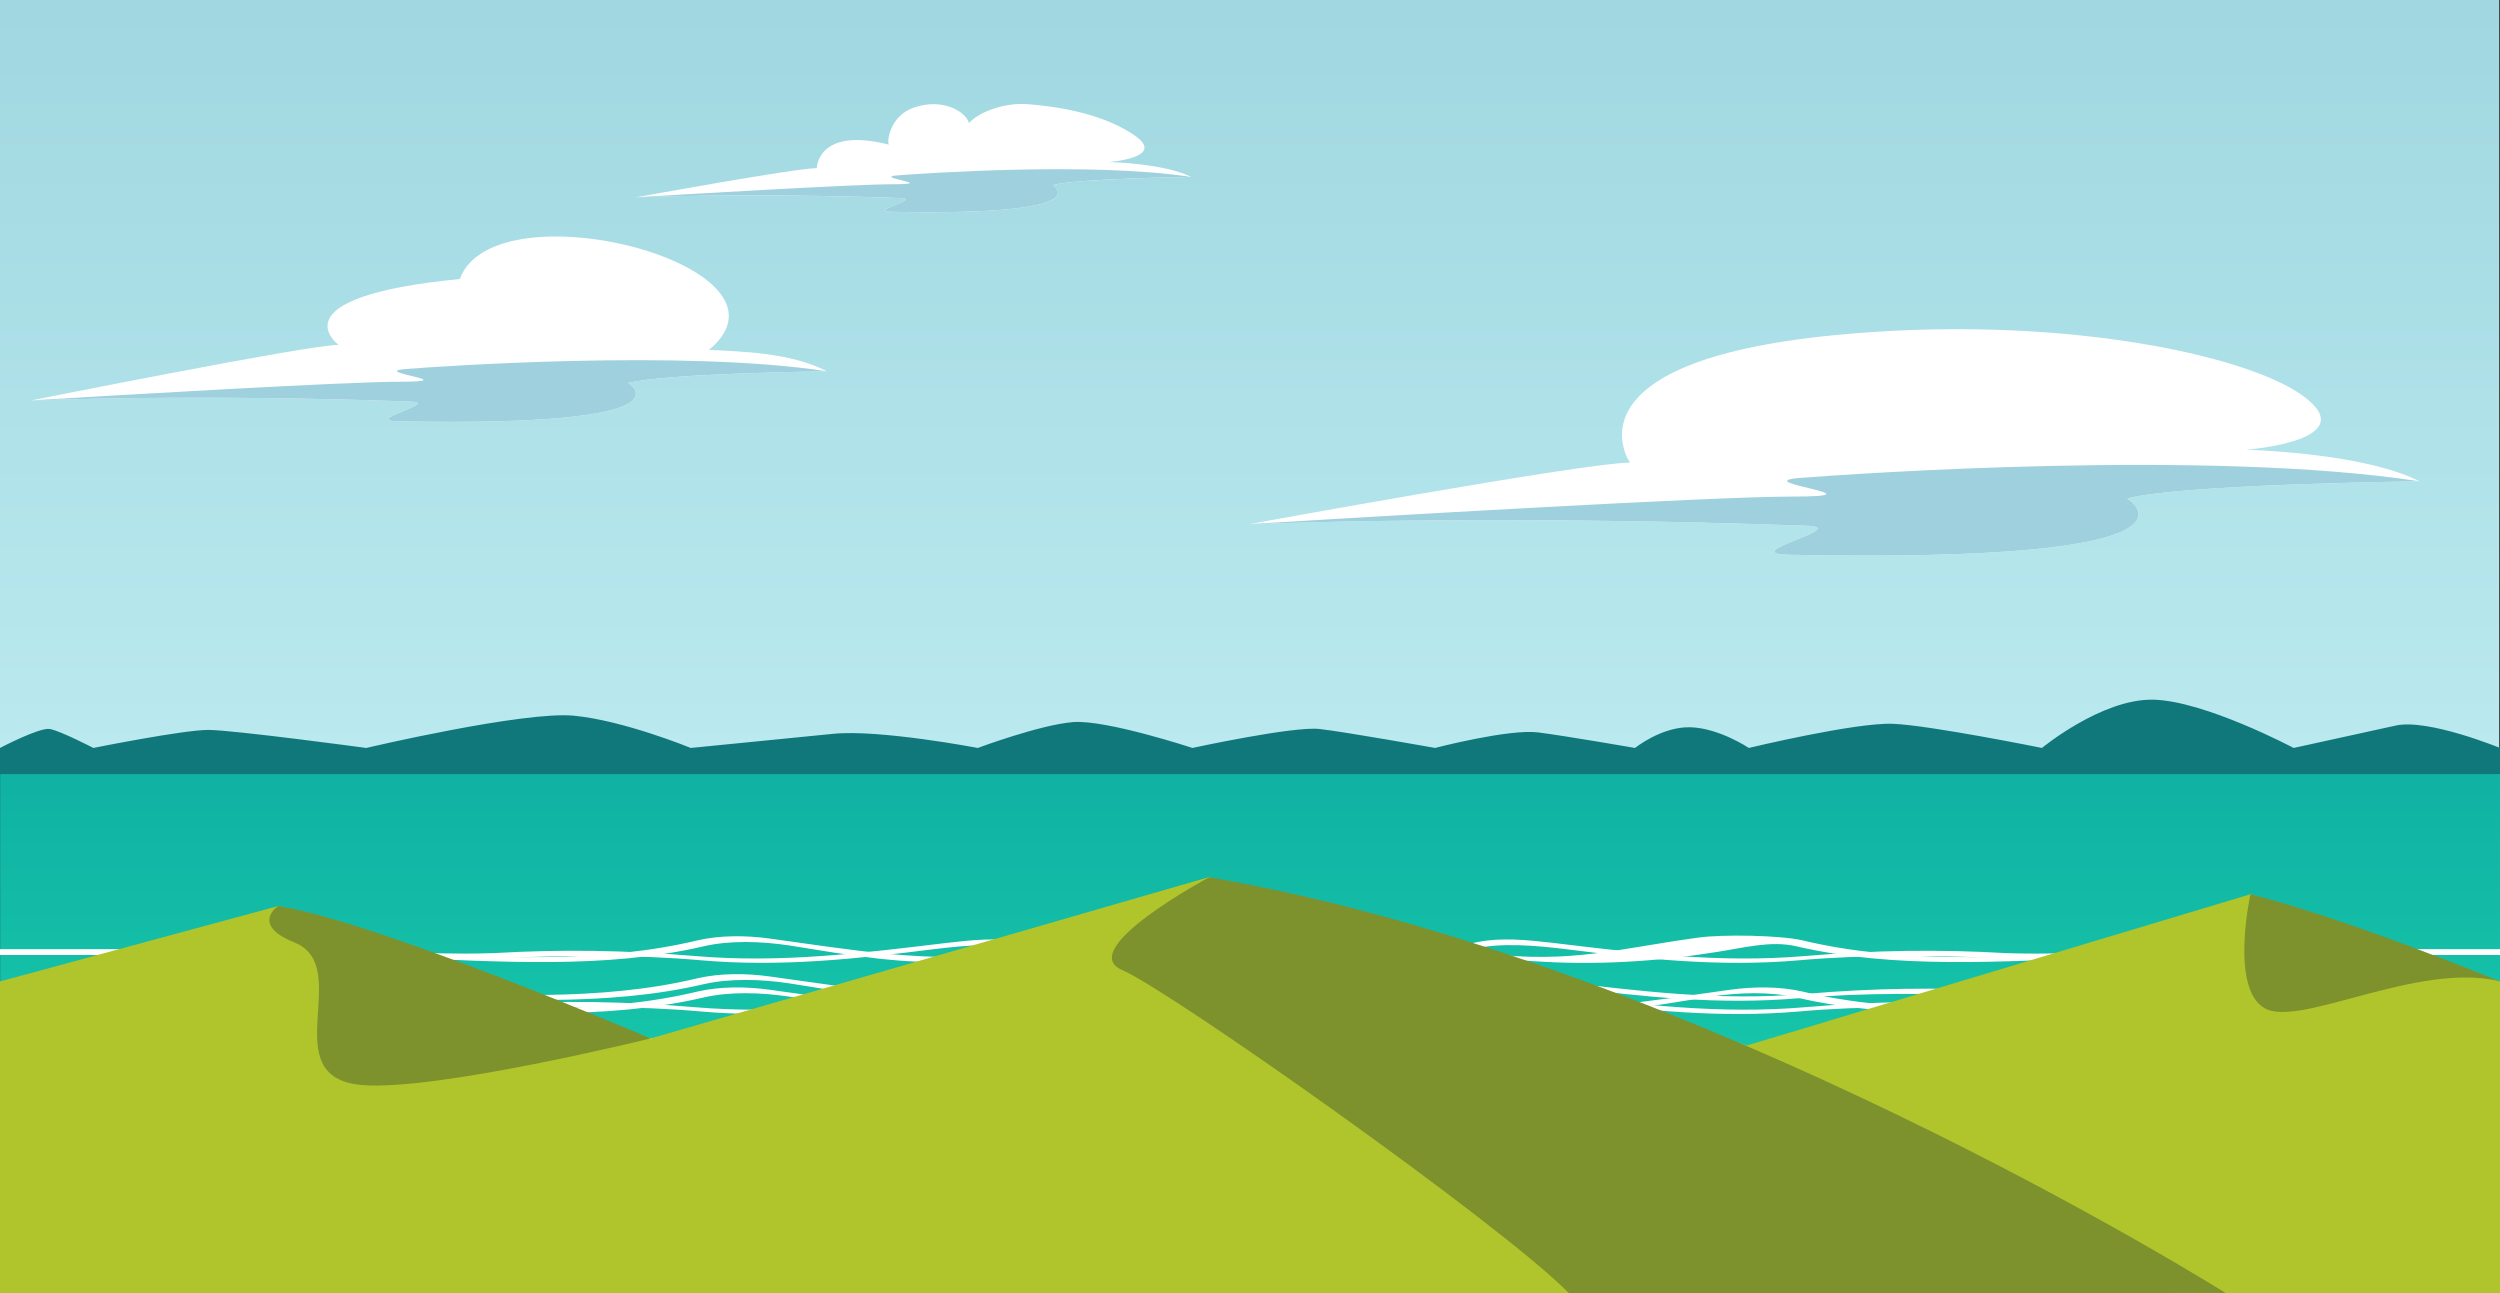 <?xml version="1.0" encoding="UTF-8" standalone="no"?>
<!DOCTYPE svg PUBLIC "-//W3C//DTD SVG 1.1//EN" "http://www.w3.org/Graphics/SVG/1.1/DTD/svg11.dtd">
<svg width="100%" height="100%" viewBox="0 0 2900 1500" version="1.1" xmlns="http://www.w3.org/2000/svg" xmlns:xlink="http://www.w3.org/1999/xlink" xml:space="preserve" xmlns:serif="http://www.serif.com/" style="fill-rule:evenodd;clip-rule:evenodd;stroke-linejoin:round;stroke-miterlimit:2;">
    <rect x="0" y="0" width="2900" height="1500" fill="#333333" stroke="none"/>
    <g id="Layer-1" serif:id="Layer 1">
        <g>
            <g transform="matrix(1500,-4.045e-14,-4.045e-14,-1500,700,750)">
                <rect x="-0.467" y="-0.5" width="1.933" height="1" style="fill:url(#_Linear1);"/>
            </g>
            <g transform="matrix(1,0,0,1,2900,1437.04)">
                <path d="M0,-569.418C0,-569.418 -83.354,-603.64 -120.834,-595.418C-158.313,-587.196 -239.357,-569.418 -239.357,-569.418C-239.357,-569.418 -343.239,-624.505 -402.777,-625.418C-462.315,-626.331 -531.357,-569.418 -531.357,-569.418C-531.357,-569.418 -660.195,-595.503 -703.748,-597.418C-747.301,-599.333 -871.357,-569.418 -871.357,-569.418C-871.357,-569.418 -905.668,-592.418 -939.013,-593.418C-972.357,-594.418 -1003.36,-569.418 -1003.36,-569.418C-1003.36,-569.418 -1081.6,-583.003 -1115.44,-587.418C-1149.28,-591.833 -1235.36,-569.418 -1235.36,-569.418C-1235.36,-569.418 -1339.12,-588.003 -1369.44,-591.418C-1399.77,-594.833 -1516.76,-569.418 -1516.76,-569.418C-1516.76,-569.418 -1617.02,-602.418 -1655.19,-599.418C-1693.36,-596.418 -1765.75,-569.418 -1765.75,-569.418C-1765.75,-569.418 -1879.7,-591.156 -1933.33,-585.833C-1986.97,-580.51 -2098.73,-569.418 -2098.73,-569.418C-2098.73,-569.418 -2176.25,-601.246 -2234.3,-606.832C-2292.36,-612.418 -2475.22,-569.418 -2475.22,-569.418C-2475.22,-569.418 -2629.31,-590.248 -2658.33,-590.333C-2687.36,-590.418 -2791.7,-569.418 -2791.7,-569.418C-2791.7,-569.418 -2830.22,-589.418 -2842.29,-591.418C-2854.36,-593.418 -2900,-569.418 -2900,-569.418L-2900,56.913L0,56.913L0,-569.418Z" style="fill:rgb(16,120,123);fill-rule:nonzero;"/>
            </g>
            <g transform="matrix(602.044,-2.36263e-14,-2.36263e-14,-602.044,1148.98,1198.98)">
                <rect x="-1.908" y="-0.5" width="4.817" height="1" style="fill:url(#_Linear2);"/>
            </g>
            <g transform="matrix(1,0,0,1,2095.59,407.521)">
                <path d="M0,202.363C-375.093,188.7 -647.704,200.699 -647.704,200.699C-647.704,200.699 -256.489,129.125 -204.836,129.125C-204.836,129.125 -285.936,12.446 32.094,-18.709C286.985,-43.679 508.201,2.936 575.244,51.207C648.6,104.022 509.702,114.145 509.702,114.145C509.702,114.145 646.051,117.474 710.828,150.764C710.828,150.764 434.269,154.092 371.908,170.738C371.908,170.738 495.749,246.042 -19.421,236.054C-84.576,234.792 54.307,204.342 0,202.363" style="fill:white;fill-rule:nonzero;"/>
            </g>
            <g transform="matrix(1,0,0,1,2467.5,596.04)">
                <path d="M0,-17.781C61.779,-34.271 333.771,-37.692 338.841,-37.755C95.34,-75.304 -319.367,-46.384 -379.618,-41.627C-442.869,-36.634 -276.42,-19.989 -389.605,-19.989C-482.927,-19.989 -881.007,3.585 -1017.86,11.859C-1019.01,12.07 -1019.61,12.18 -1019.61,12.18C-1019.61,12.18 -747.001,0.181 -371.908,13.844C-317.602,15.823 -456.484,46.273 -391.329,47.535C123.841,57.523 0,-17.781 0,-17.781" style="fill:rgb(159,208,222);fill-rule:nonzero;"/>
            </g>
            <g transform="matrix(1,0,0,1,475.761,243.336)">
                <path d="M0,222.475C-255.125,213.182 -440.546,221.343 -440.546,221.343C-440.546,221.343 -118.137,156.693 -83.004,156.693C-83.004,156.693 -158.646,101.482 57.666,80.291C97.666,-29.709 463.666,65.291 346.683,162.472C381.812,164.689 439.422,164.737 483.482,187.379C483.482,187.379 295.375,189.643 252.959,200.965C252.959,200.965 337.192,252.184 -13.209,245.391C-57.526,244.532 36.938,223.822 0,222.475" style="fill:white;fill-rule:nonzero;"/>
            </g>
            <g transform="matrix(1,0,0,1,728.721,456.394)">
                <path d="M0,-12.094C42.021,-23.31 227.02,-25.636 230.468,-25.679C64.847,-51.219 -217.223,-31.549 -258.203,-28.313C-301.225,-24.917 -188.011,-13.595 -264.997,-13.595C-328.47,-13.595 -599.231,2.438 -692.312,8.066C-693.098,8.21 -693.506,8.284 -693.506,8.284C-693.506,8.284 -508.085,0.123 -252.959,9.416C-216.022,10.763 -310.485,31.473 -266.168,32.332C84.232,39.125 0,-12.094 0,-12.094" style="fill:rgb(159,208,222);fill-rule:nonzero;"/>
            </g>
            <g transform="matrix(1,0,0,1,1044.59,133.449)">
                <path d="M0,96.318C-177.926,89.837 -307.24,95.528 -307.24,95.528C-307.24,95.528 -121.667,61.577 -97.165,61.577C-97.165,61.577 -96.552,13.281 -13.552,34.281C-16.052,29.281 -11.425,0.659 15.224,-8.548C50.448,-20.719 76.448,-2.719 79.448,9.281C90.448,-3.219 119.964,-14.729 147.448,-12.599C213.926,-7.448 252.26,9.778 272.869,24.616C307.666,49.67 241.779,54.471 241.779,54.471C241.779,54.471 306.456,56.051 337.184,71.842C337.184,71.842 205.997,73.421 176.416,81.317C176.416,81.317 235.161,117.037 -9.212,112.3C-40.119,111.701 25.76,97.257 0,96.318" style="fill:white;fill-rule:nonzero;"/>
            </g>
            <g transform="matrix(1,0,0,1,1221,223.2)">
                <path d="M0,-8.434C29.306,-16.256 158.325,-17.879 160.73,-17.909C45.226,-35.721 -151.493,-22.002 -180.072,-19.746C-210.076,-17.377 -131.12,-9.481 -184.811,-9.481C-229.077,-9.481 -417.908,1.701 -482.823,5.626C-483.372,5.726 -483.656,5.778 -483.656,5.778C-483.656,5.778 -354.342,0.086 -176.416,6.567C-150.655,7.506 -216.535,21.95 -185.627,22.549C58.745,27.287 0,-8.434 0,-8.434" style="fill:rgb(159,208,222);fill-rule:nonzero;"/>
            </g>
            <g transform="matrix(1,0,0,1,2900,1100.28)">
                <path d="M0,7.449L-209.473,7.449C-277.357,6.775 -344.357,8.257 -412.357,9.738C-427.357,10.232 -442.357,9.244 -457.357,10.232C-577.357,15.171 -702.357,24.059 -816.357,-2.607C-846.357,-9.522 -877.69,-0.595 -910.69,4.344C-978.69,15.207 -1049.36,19.614 -1121.36,14.675C-1268.36,4.305 -1406.36,-7.052 -1554.36,10.726C-1608.36,17.146 -1658.36,10.726 -1708.36,0.356C-1742.36,-7.052 -1780.36,-3.595 -1817.36,0.848C-1907.36,12.208 -1995.36,21.59 -2086.36,13.689C-2164.36,6.775 -2238.36,8.257 -2314.34,10.732C-2323.48,10.911 -2332.61,10.994 -2341.73,11.003C-2405.62,11.053 -2469.55,7.293 -2533.93,7.449L-2900,7.449L-2900,1.005L-2540.42,1.005C-2538,1.013 -2535.75,1.02 -2533.43,1.031C-2475.87,1.703 -2418.36,5.93 -2360.86,5.892C-2349.36,5.884 -2337.86,5.706 -2326.36,5.296C-2249.36,0.848 -2173.36,1.838 -2093.36,8.751C-1993.36,17.146 -1900.36,5.293 -1801.36,-6.558C-1771.36,-10.016 -1741.36,-12.977 -1714.36,-7.546C-1608.36,14.675 -1502.36,-0.138 -1394.36,-6.065C-1320.36,-10.509 -1249.36,-2.607 -1176.36,5.787C-1076.36,17.638 -1024.02,0.18 -930.024,-12.656C-902.024,-16.61 -835.357,-15.448 -809.357,-9.522C-696.357,17.638 -572.357,10.232 -452.357,4.8C-412.357,2.824 -372.357,2.824 -332.357,1.342C-291.357,-0.138 -250.357,1.342 -209.473,1.005L0,1.005L0,7.449Z" style="fill:white;fill-rule:nonzero;"/>
            </g>
            <g transform="matrix(1,0,0,1,0,1101.45)">
                <path d="M0,6.287L209.473,6.287C277.357,5.613 344.357,7.095 412.357,8.576C427.357,9.07 442.357,8.082 457.357,9.07C577.357,14.009 702.357,22.897 816.357,-3.769C846.357,-10.684 882.357,-9.695 915.357,-4.757C983.357,6.106 1049.36,18.452 1121.36,13.513C1268.36,3.143 1406.36,-8.214 1554.36,9.564C1608.36,15.984 1658.36,9.564 1708.36,-0.806C1742.36,-8.214 1780.36,-4.757 1817.36,-0.314C1907.36,11.046 1995.36,20.428 2086.36,12.527C2164.36,5.613 2238.36,7.095 2314.34,9.57C2323.48,9.749 2332.61,9.832 2341.73,9.841C2405.62,9.891 2469.55,6.131 2533.93,6.287L2900,6.287L2900,-0.157L2540.42,-0.157C2538,-0.149 2535.75,-0.142 2533.43,-0.131C2475.87,0.541 2418.36,4.768 2360.86,4.73C2349.36,4.722 2337.86,4.544 2326.36,4.134C2249.36,-0.314 2173.36,0.676 2093.36,7.589C1993.36,15.984 1900.36,4.131 1801.36,-7.72C1771.36,-11.178 1741.36,-14.139 1714.36,-8.708C1608.36,13.513 1502.36,-1.3 1394.36,-7.227C1320.36,-11.671 1249.36,-3.769 1176.36,4.625C1076.36,16.476 987.357,0.18 893.357,-12.657C865.357,-16.61 835.357,-16.61 809.357,-10.684C696.357,16.476 572.357,9.07 452.357,3.638C412.357,1.662 372.357,1.662 332.357,0.18C291.357,-1.3 250.357,0.18 209.473,-0.157L0,-0.157L0,6.287Z" style="fill:white;fill-rule:nonzero;"/>
            </g>
            <g transform="matrix(1,0,0,1,0,1145.42)">
                <path d="M0,6.288L209.473,6.288C277.357,5.613 344.357,7.096 412.357,8.577C427.357,9.071 442.357,8.083 457.357,9.071C577.357,14.01 702.357,22.897 816.357,-3.769C846.357,-10.683 882.357,-9.695 915.357,-4.756C983.357,6.107 1049.36,18.453 1121.36,13.514C1268.36,3.144 1406.36,-8.213 1554.36,9.564C1608.36,15.985 1658.36,9.564 1708.36,-0.805C1742.36,-8.213 1780.36,-4.756 1817.36,-0.314C1907.36,11.047 1995.36,20.429 2086.36,12.528C2164.36,5.613 2238.36,7.096 2314.34,9.571C2323.48,9.749 2332.61,9.833 2341.73,9.842C2405.62,9.892 2469.55,6.131 2533.93,6.288L2900,6.288L2900,-0.156L2540.42,-0.156C2538,-0.148 2535.75,-0.142 2533.43,-0.131C2475.87,0.541 2418.36,4.769 2360.86,4.731C2349.36,4.723 2337.86,4.544 2326.36,4.134C2249.36,-0.314 2173.36,0.677 2093.36,7.589C1993.36,15.985 1900.36,4.132 1801.36,-7.72C1771.36,-11.177 1741.36,-14.138 1714.36,-8.707C1608.36,13.514 1502.36,-1.299 1394.36,-7.226C1320.36,-11.671 1249.36,-3.769 1176.36,4.626C1076.36,16.477 987.357,0.181 893.357,-12.656C865.357,-16.609 835.357,-16.609 809.357,-10.683C696.357,16.477 572.357,9.071 452.357,3.638C412.357,1.662 372.357,1.662 332.357,0.181C291.357,-1.299 250.357,0.181 209.473,-0.156L0,-0.156L0,6.288Z" style="fill:white;fill-rule:nonzero;"/>
            </g>
            <g transform="matrix(1,0,0,1,2900,1160.82)">
                <path d="M0,6.288L-209.473,6.288C-277.357,5.613 -344.357,7.095 -412.357,8.577C-427.357,9.07 -442.357,8.083 -457.357,9.07C-577.357,14.01 -702.357,22.897 -816.357,-3.769C-846.357,-10.683 -882.357,-9.695 -915.357,-4.756C-983.357,6.107 -1049.36,18.452 -1121.36,13.514C-1268.36,3.143 -1406.36,-8.214 -1554.36,9.564C-1608.36,15.985 -1658.36,9.564 -1708.36,-0.805C-1742.36,-8.214 -1780.36,-4.756 -1817.36,-0.314C-1907.36,11.046 -1995.36,20.428 -2086.36,12.528C-2164.36,5.613 -2238.36,7.095 -2314.34,9.571C-2323.48,9.749 -2332.61,9.833 -2341.73,9.842C-2405.62,9.891 -2469.55,6.131 -2533.93,6.288L-2900,6.288L-2900,-0.156L-2540.42,-0.156C-2538,-0.149 -2535.75,-0.142 -2533.43,-0.131C-2475.87,0.541 -2418.36,4.769 -2360.86,4.73C-2349.36,4.723 -2337.86,4.544 -2326.36,4.134C-2249.36,-0.314 -2173.36,0.677 -2093.36,7.589C-1993.36,15.985 -1900.36,4.132 -1801.36,-7.72C-1771.36,-11.177 -1741.36,-14.138 -1714.36,-8.707C-1608.36,13.514 -1502.36,-1.299 -1394.36,-7.226C-1320.36,-11.671 -1249.36,-3.769 -1176.36,4.626C-1076.36,16.476 -987.357,0.181 -893.357,-12.656C-865.357,-16.609 -835.357,-16.609 -809.357,-10.683C-696.357,16.476 -572.357,9.07 -452.357,3.638C-412.357,1.662 -372.357,1.662 -332.357,0.181C-291.357,-1.299 -250.357,0.181 -209.473,-0.156L0,-0.156L0,6.288Z" style="fill:white;fill-rule:nonzero;"/>
            </g>
            <g transform="matrix(1,0,0,1,0,1160.82)">
                <path d="M0,6.288L209.473,6.288C277.357,5.613 344.357,7.095 412.357,8.577C427.357,9.07 442.357,8.083 457.357,9.07C577.357,14.01 702.357,22.897 816.357,-3.769C846.357,-10.683 882.357,-9.695 915.357,-4.756C983.357,6.107 1049.36,18.452 1121.36,13.514C1268.36,3.143 1406.36,-8.214 1554.36,9.564C1608.36,15.985 1658.36,9.564 1708.36,-0.805C1742.36,-8.214 1780.36,-4.756 1817.36,-0.314C1907.36,11.046 1995.36,20.428 2086.36,12.528C2164.36,5.613 2238.36,7.095 2314.34,9.571C2323.48,9.749 2332.61,9.833 2341.73,9.842C2405.62,9.891 2469.55,6.131 2533.93,6.288L2900,6.288L2900,-0.156L2540.42,-0.156C2538,-0.149 2535.75,-0.142 2533.43,-0.131C2475.87,0.541 2418.36,4.769 2360.86,4.73C2349.36,4.723 2337.86,4.544 2326.36,4.134C2249.36,-0.314 2173.36,0.677 2093.36,7.589C1993.36,15.985 1900.36,4.132 1801.36,-7.72C1771.36,-11.177 1741.36,-14.138 1714.36,-8.707C1608.36,13.514 1502.36,-1.299 1394.36,-7.226C1320.36,-11.671 1249.36,-3.769 1176.36,4.626C1076.36,16.476 987.357,0.181 893.357,-12.656C865.357,-16.609 835.357,-16.609 809.357,-10.683C696.357,16.476 572.357,9.07 452.357,3.638C412.357,1.662 372.357,1.662 332.357,0.181C291.357,-1.299 250.357,0.181 209.473,-0.156L0,-0.156L0,6.288Z" style="fill:white;fill-rule:nonzero;"/>
            </g>
            <g transform="matrix(1,0,0,1,0,1204.79)">
                <path d="M0,6.287L209.473,6.287C277.357,5.613 344.357,7.095 412.357,8.576C427.357,9.07 442.357,8.083 457.357,9.07C577.357,14.01 702.357,22.897 816.357,-3.769C846.357,-10.684 882.357,-9.695 915.357,-4.757C983.357,6.107 1049.36,18.452 1121.36,13.514C1268.36,3.143 1406.36,-8.214 1554.36,9.564C1608.36,15.985 1658.36,9.564 1708.36,-0.806C1742.36,-8.214 1780.36,-4.757 1817.36,-0.314C1907.36,11.046 1995.36,20.428 2086.36,12.527C2164.36,5.613 2238.36,7.095 2314.34,9.57C2323.48,9.749 2332.61,9.833 2341.73,9.841C2405.62,9.891 2469.55,6.131 2533.93,6.287L2900,6.287L2900,-0.157L2540.42,-0.157C2538,-0.149 2535.75,-0.142 2533.43,-0.131C2475.87,0.541 2418.36,4.769 2360.86,4.73C2349.36,4.722 2337.86,4.544 2326.36,4.134C2249.36,-0.314 2173.36,0.676 2093.36,7.589C1993.36,15.985 1900.36,4.132 1801.36,-7.72C1771.36,-11.178 1741.36,-14.139 1714.36,-8.708C1608.36,13.514 1502.36,-1.3 1394.36,-7.227C1320.36,-11.671 1249.36,-3.769 1176.36,4.625C1076.36,16.476 987.357,0.181 893.357,-12.657C865.357,-16.61 835.357,-16.61 809.357,-10.684C696.357,16.476 572.357,9.07 452.357,3.638C412.357,1.662 372.357,1.662 332.357,0.181C291.357,-1.3 250.357,0.181 209.473,-0.157L0,-0.157L0,6.287Z" style="fill:white;fill-rule:nonzero;"/>
            </g>
            <g transform="matrix(1,0,0,1,2900,1017.52)">
                <path d="M0,482.485L-2900,482.485L-2900,120.916L-2577.78,33.59L-2145.36,187.079L-1497.81,0L-873.772,195.256L-289.473,19.815L0,120.916L0,482.485Z" style="fill:rgb(176,196,43);fill-rule:nonzero;"/>
            </g>
            <g transform="matrix(-0.756,0.654,0.654,0.756,2458.38,1106.61)">
                <path d="M740.557,-758.312C740.557,-758.312 913.62,-797.269 887.27,-743.027C860.918,-688.785 747.188,-230.424 740.557,-120.399L164.161,378.126C164.161,378.126 374.929,-313.817 740.557,-758.312" style="fill:rgb(125,145,44);fill-rule:nonzero;"/>
            </g>
            <g transform="matrix(1,0,0,1,2610.53,1193.13)">
                <path d="M0,-155.796C0,-155.796 -23.95,-47.577 16.05,-23.788C56.05,0 194.83,-78.484 289.473,-54.695C289.473,-54.695 115.333,-126.557 0,-155.796" style="fill:rgb(125,145,44);fill-rule:nonzero;"/>
            </g>
            <g transform="matrix(-0.905,0.424,0.424,0.905,748.998,1171.05)">
                <path d="M335.501,-289.766C335.501,-289.766 373.916,-284.073 336.143,-243.431C284.754,-188.138 424.986,-112.148 335.501,-60.426C260.939,-17.328 9.127,32.764 9.127,32.764C9.127,32.764 239.644,-225.67 335.501,-289.766" style="fill:rgb(125,145,44);fill-rule:nonzero;"/>
            </g>
        </g>
    </g>
    <defs>
        <linearGradient id="_Linear1" x1="0" y1="0" x2="1" y2="0" gradientUnits="userSpaceOnUse" gradientTransform="matrix(-4.06667e-08,1,1,4.06667e-08,0.5,-0.5)"><stop offset="0" style="stop-color:rgb(205,247,250);stop-opacity:1"/><stop offset="1" style="stop-color:rgb(160,215,224);stop-opacity:1"/></linearGradient>
        <linearGradient id="_Linear2" x1="0" y1="0" x2="1" y2="0" gradientUnits="userSpaceOnUse" gradientTransform="matrix(-5.06608e-08,1,1,5.06608e-08,0.5,-0.5)"><stop offset="0" style="stop-color:rgb(27,213,174);stop-opacity:1"/><stop offset="1" style="stop-color:rgb(16,178,163);stop-opacity:1"/></linearGradient>
    </defs>
</svg>
